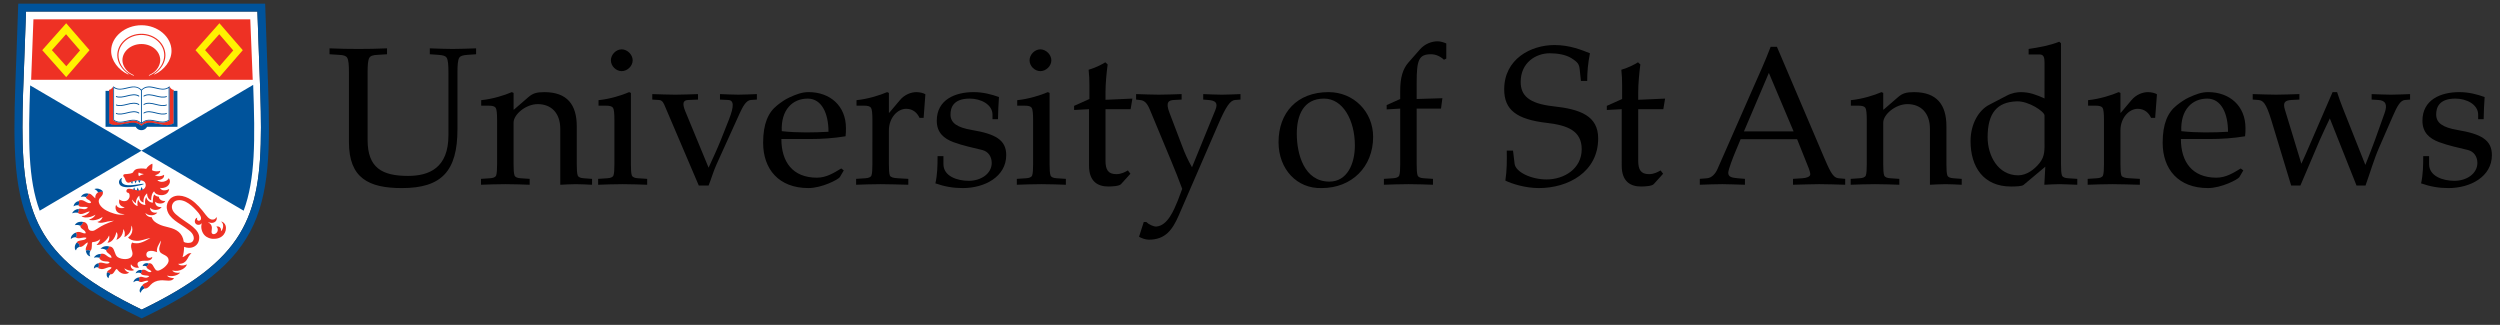 <?xml version="1.0" encoding="utf-8"?>
<!-- Generator: Adobe Illustrator 17.0.1, SVG Export Plug-In . SVG Version: 6.00 Build 0)  -->
<!DOCTYPE svg PUBLIC "-//W3C//DTD SVG 1.1//EN" "http://www.w3.org/Graphics/SVG/1.1/DTD/svg11.dtd">
<svg version="1.1" id="a_x2F_w" xmlns="http://www.w3.org/2000/svg" xmlns:xlink="http://www.w3.org/1999/xlink" x="0px" y="0px"
	 width="437.76px" height="56.88px" viewBox="0 0 437.76 56.88" enable-background="new 0 0 437.76 56.88" xml:space="preserve">
<rect x="0" y="0" width="437.76" height="56.88" fill="#333333" stroke="none"/>
<g>
	<g>
		<g>
			<g>
				<g>
					<g>
						<path d="M61.102,12.696c0-1.306-0.067-2.198-0.307-2.578c-0.207-0.342-0.62-0.479-1.444-0.514L57.702,9.5V8.465
							c1.789,0.078,3.4,0.106,5.085,0.106c1.582,0,3.195-0.028,4.983-0.106V9.5l-1.648,0.104c-0.825,0.035-1.238,0.172-1.445,0.514
							c-0.24,0.38-0.308,1.273-0.308,2.578v11.819c0,4.88,2.539,6.288,7.079,6.288c3.709,0,7.076-1.408,7.076-7.113V12.696
							c0-1.306-0.068-2.198-0.309-2.578c-0.207-0.342-0.619-0.445-1.443-0.514L75.259,9.5V8.465
							c1.373,0.043,2.749,0.106,3.986,0.106c1.375,0,2.611-0.063,4.122-0.106V9.5l-1.511,0.104
							c-0.825,0.068-1.236,0.172-1.441,0.514c-0.243,0.38-0.312,1.273-0.312,2.578v9.93c0,7.354-2.783,10.308-9.725,10.308
							c-5.84,0-9.277-1.751-9.277-8.04V12.696z"/>
						<path d="M89.928,28.741c0,0.928,0.036,1.617,0.175,1.995c0.134,0.307,0.515,0.446,1.097,0.479l1.547,0.104v1.032
							c-1.203-0.035-2.579-0.104-4.262-0.104c-1.682,0-3.059,0.068-4.261,0.104v-1.032l1.55-0.104
							c0.582-0.032,0.959-0.172,1.098-0.479c0.136-0.378,0.171-1.067,0.171-1.995v-7.73c0-1.098-0.069-1.854-0.239-2.127
							c-0.208-0.277-0.552-0.381-1.272-0.381h-1.272v-0.963c2.028-0.205,4.09-0.859,5.359-1.408l0.311,0.139v2.92h0.069l2.54-2.198
							c0.759-0.653,1.41-0.86,2.786-0.86c4.019,0,5.669,2.235,5.669,5.979v6.631c0,0.928,0.035,1.617,0.171,1.995
							c0.139,0.307,0.517,0.446,1.1,0.479l1.408,0.104v1.032c-0.859-0.035-1.856-0.104-2.817-0.104
							c-0.963,0-1.959,0.068-2.749,0.104v-9.759c0-2.852-1.616-4.362-3.953-4.362c-2.096,0-4.225,1.82-4.225,3.229V28.741z"/>
						<path d="M110.474,28.741c0,0.928,0.033,1.617,0.169,1.995c0.141,0.307,0.518,0.446,1.102,0.479l1.579,0.104v1.032
							c-1.237-0.035-2.61-0.104-4.294-0.104c-1.684,0-3.057,0.068-4.295,0.104v-1.032l1.579-0.104
							c0.584-0.032,0.965-0.172,1.1-0.479c0.139-0.378,0.172-1.067,0.172-1.995v-7.73c0-1.098-0.066-1.854-0.239-2.127
							c-0.207-0.277-0.551-0.381-1.271-0.381h-1.271v-0.963c2.026-0.205,4.09-0.859,5.359-1.408l0.312,0.139V28.741z
							 M110.784,10.565c0,0.996-0.93,1.891-1.924,1.891c-1,0-1.892-0.894-1.892-1.891c0-0.995,0.892-1.924,1.892-1.924
							C109.854,8.641,110.784,9.57,110.784,10.565z"/>
						<path d="M125.487,28.741c-0.584,1.272-0.93,2.577-1.411,3.746h-1.716l-5.91-13.848c-0.205-0.479-0.413-1.1-1.064-1.132
							l-1.169-0.069v-0.961c1.342,0.033,2.682,0.102,4.022,0.102c1.338,0,2.643-0.069,3.984-0.102v0.961l-1.682,0.069
							c-0.896,0.032-1.136,0.515-0.553,1.959l4.088,9.893c0.725-1.58,1.479-3.197,2.132-4.811l1.444-3.642
							c0.925-2.372,0.859-3.368-0.173-3.4l-1.409-0.069v-0.961c1.065,0.033,2.165,0.102,3.228,0.102
							c1.068,0,2.168-0.069,3.233-0.102v0.961l-1.065,0.069c-0.86,0.067-1.444,1.272-1.927,2.302L125.487,28.741z"/>
						<path d="M148.128,22.418c0,0.481,0,0.961-0.068,1.445c-2.064,0.343-4.158,0.48-6.22,0.48h-5.017
							c0,4.019,1.994,6.768,6.22,6.768c1.65,0,2.952-0.823,4.262-1.616l0.445,0.344l-0.689,1.172
							c-0.241,0.41-3.16,1.921-5.496,1.921c-5.188,0-7.938-3.298-7.938-7.937c0-3.332,0.895-5.325,2.475-6.562
							c0.652-0.516,1.373-1.031,2.128-1.373c1.204-0.551,2.2-0.93,3.368-0.93C145.343,16.131,148.128,18.535,148.128,22.418z
							 M136.89,22.969c2.819,0.31,5.706,0.242,8.181,0.104c0-3.195-1.17-5.808-3.645-5.808
							C138.779,17.265,136.721,19.223,136.89,22.969z"/>
						<path d="M152.764,21.01c0-1.098-0.071-1.854-0.242-2.127c-0.205-0.277-0.55-0.381-1.27-0.381h-1.272v-0.963
							c2.027-0.205,4.089-0.859,5.36-1.408l0.311,0.139v3.47h0.068l1.854-2.2c0.826-0.997,1.993-1.408,2.886-1.408
							c0.584,0,1.305,0.171,1.58,0.379l-0.307,4.123h-0.722c-0.38-0.824-1.102-1.582-2.339-1.582c-1.514,0-3.021,1.582-3.021,3.781
							v5.908c0,0.928,0.031,1.617,0.17,1.995c0.136,0.307,0.654,0.446,1.443,0.479l1.786,0.104v1.032
							c-1.786-0.035-3.159-0.104-4.845-0.104c-1.684,0-3.057,0.068-4.294,0.104v-1.032l1.579-0.104
							c0.585-0.032,0.964-0.172,1.102-0.479c0.138-0.378,0.171-1.067,0.171-1.995V21.01z"/>
						<path d="M165.2,27.333v1.407c0,2.131,2.439,2.922,4.432,2.922c2.166,0,4.022-1.271,4.022-3.127
							c0-1.098-0.585-1.993-1.648-2.268c-1.513-0.377-3.4-0.757-5.054-1.375c-1.648-0.617-2.919-1.647-2.919-3.744
							c0-3.711,3.23-5.018,6.46-5.018c1.614,0,3.092,0.379,4.431,0.86c-0.101,1.237-0.135,2.507-0.171,3.881h-0.962v-0.788
							c0-1.787-2.027-2.819-3.986-2.819c-2.92,0-3.367,1.618-3.367,2.784c0,1.478,1.135,2.268,3.747,2.715
							c4.087,0.687,6.01,1.717,6.01,4.398c0,3.779-3.777,5.772-7.589,5.772c-1.653,0-3.128-0.239-4.814-0.824
							c0.347-1.513,0.38-3.16,0.38-4.775H165.2z"/>
						<path d="M183.786,28.741c0,0.928,0.036,1.617,0.172,1.995c0.139,0.307,0.516,0.446,1.102,0.479l1.579,0.104v1.032
							c-1.237-0.035-2.61-0.104-4.295-0.104c-1.684,0-3.058,0.068-4.294,0.104v-1.032l1.58-0.104c0.586-0.032,0.963-0.172,1.1-0.479
							c0.137-0.378,0.172-1.067,0.172-1.995v-7.73c0-1.098-0.069-1.854-0.241-2.127c-0.207-0.277-0.549-0.381-1.268-0.381h-1.273
							v-0.963c2.026-0.205,4.089-0.859,5.358-1.408l0.309,0.139V28.741z M184.096,10.565c0,0.996-0.929,1.891-1.926,1.891
							c-0.994,0-1.89-0.894-1.89-1.891c0-0.995,0.896-1.924,1.89-1.924C183.168,8.641,184.096,9.57,184.096,10.565z"/>
						<path d="M188.08,19.258v-0.723l2.681-1.201V14.93c0-0.897-0.035-1.786-0.138-2.715c1.237-0.377,2.336-0.928,2.919-1.307
							l0.414,0.379c-0.207,1.512-0.378,3.436-0.378,4.878v1.308l4.709-0.208l-0.311,1.855h-4.398v9.003
							c0,1.582,0.446,2.371,1.89,2.371c0.893,0,1.548-0.377,2.028-0.654l0.446,0.583l-1.649,1.823
							c-0.31,0.344-1.512,0.413-2.234,0.413c-1.82,0-3.366-0.859-3.366-3.642V19.12L188.08,19.258z"/>
						<path d="M212.818,19.258c0.516-1.271,0-1.649-1.236-1.751l-0.895-0.069v-0.961c1.101,0.033,2.163,0.102,3.264,0.102
							c1.101,0,2.163-0.069,3.265-0.102v0.961l-0.962,0.069c-0.825,0.067-1.582,1.132-2.888,4.157l-6.974,16.08
							c-1.1,2.508-2.336,4.225-5.222,4.225c-0.586,0-1.341-0.273-1.719-0.516l0.824-2.576h0.447
							c0.412,0.413,1.271,0.823,1.753,0.791c1.992-0.14,3.091-2.921,3.746-4.502l0.788-2.096c-0.584-1.615-1.272-3.299-1.925-4.879
							l-3.744-9.002c-0.55-1.305-1.031-1.615-1.786-1.683l-0.621-0.069v-0.961c1.342,0.033,2.647,0.102,3.987,0.102
							c1.342,0,2.646-0.069,3.986-0.102v0.961l-1.307,0.069c-0.962,0.032-1.545,0.378-0.823,2.232l2.198,5.771
							c0.481,1.308,1.032,2.544,1.751,3.779L212.818,19.258z"/>
						<path d="M223.878,24.893c0-5.153,3.23-8.762,8.761-8.762c4.401,0,7.802,3.437,7.802,7.834c0,5.26-3.747,8.968-9.002,8.968
							C227.108,33.071,223.878,29.635,223.878,24.893z M227.074,23.416c0,3.605,1.306,8.384,5.703,8.384
							c3.128,0,4.466-3.128,4.466-6.323c0-4.433-2.098-8.212-5.393-8.212C228.209,17.265,227.074,20.222,227.074,23.416z"/>
						<path d="M253.253,10.256l-0.41,0.206c-0.62-0.583-1.411-0.962-2.269-0.962c-2.131,0-2.509,0.997-2.509,4.914v2.92l4.503-0.137
							l-0.242,1.82h-4.261v9.723c0,0.928,0.033,1.617,0.173,1.995c0.136,0.307,0.516,0.446,1.099,0.479l1.582,0.104v1.032
							c-1.238-0.035-2.611-0.104-4.295-0.104c-1.686,0-3.06,0.068-4.297,0.104v-1.032l1.582-0.104
							c0.582-0.032,0.962-0.172,1.102-0.479c0.134-0.378,0.169-1.067,0.169-1.995v-9.723l-2.371,0.139v-0.758l2.371-1.065v-1.443
							c0-2.266,0.447-3.814,1.444-4.946l1.99-2.269c0.895-1.031,2.132-1.443,3.095-1.443c0.514,0,1.065,0.17,1.544,0.378V10.256z"/>
						<path d="M276.826,14.176l-0.206-1.961c-0.104-0.928-0.242-1.271-1.513-2.062c-0.962-0.584-2.405-0.824-3.745-0.824
							c-2.405,0-5.085,1.615-5.085,5.017c0,2.334,1.374,3.778,5.668,4.26c4.845,0.515,7.901,1.717,7.901,5.636
							c0,5.876-5.256,8.691-10.374,8.691c-2.407,0-4.741-0.755-5.876-1.306c0.275-1.787,0.275-3.641,0.242-5.254h1.098l0.276,2.299
							c0.171,1.445,2.884,2.75,5.601,2.75c3.09,0,6.149-1.889,6.149-5.291c0-3.264-2.542-4.191-6.048-4.604
							c-5.395-0.619-7.523-2.304-7.523-5.876c0-5.325,4.673-7.764,8.796-7.764c2.749,0,4.809,0.892,6.218,1.442
							c-0.346,1.751-0.48,3.23-0.48,4.847H276.826z"/>
						<path d="M281.36,19.258v-0.723l2.68-1.201V14.93c0-0.897-0.034-1.786-0.138-2.715c1.236-0.377,2.336-0.928,2.919-1.307
							l0.412,0.379c-0.202,1.512-0.375,3.436-0.375,4.878v1.308l4.706-0.208l-0.31,1.855h-4.397v9.003
							c0,1.582,0.447,2.371,1.888,2.371c0.896,0,1.548-0.377,2.027-0.654l0.447,0.583l-1.648,1.823
							c-0.31,0.344-1.514,0.413-2.233,0.413c-1.821,0-3.369-0.859-3.369-3.642V19.12L281.36,19.258z"/>
						<path d="M319.459,27.711c0.308,0.688,0.686,1.615,1.099,2.336c0.379,0.652,0.757,1.099,1.375,1.167l1.169,0.104v1.032
							c-1.514-0.035-3.022-0.104-4.57-0.104c-1.204,0-2.718,0.068-4.57,0.104v-1.032l1.614-0.104c0.723-0.032,1.41-0.273,1.41-0.687
							c0-0.48-0.378-1.374-0.723-2.199l-1.579-3.95h-9.896l-0.962,2.304c-0.308,0.719-1.203,3.023-1.203,3.571
							c0,0.722,0.585,0.859,1.649,0.961l1.272,0.104v1.032c-1.648-0.035-2.957-0.104-3.952-0.104c-1.339,0-2.646,0.068-3.951,0.104
							v-1.032l1.273-0.104c0.822-0.068,1.479-0.791,1.853-1.681l6.117-13.918c1.064-2.404,2.231-4.948,3.162-7.42h1.099
							L319.459,27.711z M314.063,23.004l-4.328-10.24l-4.362,10.24H314.063z"/>
						<path d="M329.761,28.741c0,0.928,0.036,1.617,0.173,1.995c0.14,0.307,0.518,0.446,1.1,0.479l1.547,0.104v1.032
							c-1.203-0.035-2.578-0.104-4.26-0.104c-1.688,0-3.059,0.068-4.26,0.104v-1.032l1.547-0.104c0.584-0.032,0.96-0.172,1.1-0.479
							c0.137-0.378,0.17-1.067,0.17-1.995v-7.73c0-1.098-0.07-1.854-0.244-2.127c-0.202-0.277-0.549-0.381-1.27-0.381h-1.271v-0.963
							c2.029-0.205,4.092-0.859,5.361-1.408l0.308,0.139v2.92h0.068l2.542-2.198c0.762-0.653,1.41-0.86,2.785-0.86
							c4.019,0,5.669,2.235,5.669,5.979v6.631c0,0.928,0.036,1.617,0.171,1.995c0.139,0.307,0.518,0.446,1.102,0.479l1.408,0.104
							v1.032c-0.857-0.035-1.855-0.104-2.814-0.104c-0.965,0-1.961,0.068-2.752,0.104v-9.759c0-2.852-1.616-4.362-3.95-4.362
							c-2.095,0-4.228,1.82-4.228,3.229V28.741z"/>
						<path d="M358.004,10.945c0-0.791-0.103-1.41-0.859-1.41h-1.924V8.572c1.819-0.274,3.643-0.583,5.358-1.268l0.311,0.273v21.164
							c0,0.928,0.034,1.617,0.174,1.995c0.134,0.307,0.515,0.446,1.098,0.479l1.582,0.104v1.032c-1.41-0.035-2.27-0.104-3.127-0.104
							c-0.894,0-1.753,0.068-2.647,0.104l0.171-3.162l-3.811,3.194c-0.31,0.241-1.306,0.277-2.201,0.277
							c-4.81,0-7.076-3.434-7.076-7.936c0-3.128,1.512-5.465,3.229-6.356l3.024-1.581c1.03-0.551,1.958-0.654,2.542-0.654
							c1.547,0,2.678,0.448,4.157,1.102V10.945z M358.004,20.222c0-0.688-2.783-2.544-4.844-2.475
							c-3.506,0.103-5.12,2.095-5.12,6.288c0,3.194,1.787,6.664,5.359,6.664c1.443,0,2.817-0.994,3.745-2.164
							c0.962-1.202,0.859-2.373,0.859-3.881V20.222z"/>
						<path d="M368.414,21.01c0-1.098-0.071-1.854-0.241-2.127c-0.208-0.277-0.55-0.381-1.269-0.381h-1.273v-0.963
							c2.026-0.205,4.087-0.859,5.358-1.408l0.311,0.139v3.47h0.068l1.855-2.2c0.828-0.997,1.992-1.408,2.889-1.408
							c0.583,0,1.303,0.171,1.579,0.379l-0.313,4.123h-0.72c-0.374-0.824-1.1-1.582-2.334-1.582c-1.514,0-3.025,1.582-3.025,3.781
							v5.908c0,0.928,0.034,1.617,0.171,1.995c0.14,0.307,0.651,0.446,1.442,0.479l1.787,0.104v1.032
							c-1.787-0.035-3.164-0.104-4.844-0.104c-1.684,0-3.057,0.068-4.297,0.104v-1.032l1.582-0.104
							c0.584-0.032,0.963-0.172,1.1-0.479c0.137-0.378,0.173-1.067,0.173-1.995V21.01z"/>
						<path d="M393.192,22.418c0,0.481,0,0.961-0.071,1.445c-2.061,0.343-4.157,0.48-6.218,0.48h-5.018
							c0,4.019,1.994,6.768,6.219,6.768c1.65,0,2.956-0.823,4.262-1.616l0.447,0.344l-0.689,1.172
							c-0.241,0.41-3.161,1.921-5.498,1.921c-5.185,0-7.936-3.298-7.936-7.937c0-3.332,0.896-5.325,2.473-6.562
							c0.654-0.516,1.377-1.031,2.131-1.373c1.201-0.551,2.2-0.93,3.367-0.93C390.406,16.131,393.192,18.535,393.192,22.418z
							 M381.956,22.969c2.818,0.31,5.701,0.242,8.177,0.104c0-3.195-1.169-5.808-3.643-5.808
							C383.843,17.265,381.786,19.223,381.956,22.969z"/>
						<path d="M408.443,16.131h0.791c0.308,0.996,0.651,1.891,0.996,2.783l3.952,9.963c0.547-1.406,1.131-2.814,1.648-4.258
							l1.721-4.811c0.547-1.512,0.172-2.234-1.103-2.302l-1.166-0.069v-0.961c1.133,0.033,2.23,0.102,3.366,0.102
							c1.133,0,2.233-0.069,3.369-0.102v0.961l-0.896,0.069c-0.789,0.067-1.341,0.995-2.197,2.988l-2.337,5.36
							c-0.928,2.131-1.582,4.434-2.373,6.631h-1.577l-4.673-11.751c-0.586,1.27-1.237,2.578-1.787,3.848l-3.366,7.903h-1.617
							l-3.506-11.543c-0.893-2.889-1.408-3.369-2.266-3.437l-0.961-0.069v-0.961c1.374,0.033,2.709,0.102,4.084,0.102
							s2.717-0.069,4.09-0.102v0.961l-1.373,0.069c-1.169,0.067-1.545,0.445-1.169,1.683l2.886,9.482
							c0.449-0.928,0.828-1.854,1.24-2.781L408.443,16.131z"/>
						<path d="M425.344,27.333v1.407c0,2.131,2.441,2.922,4.434,2.922c2.164,0,4.021-1.271,4.021-3.127
							c0-1.098-0.586-1.993-1.65-2.268c-1.512-0.377-3.4-0.757-5.049-1.375c-1.65-0.617-2.922-1.647-2.922-3.744
							c0-3.711,3.232-5.018,6.459-5.018c1.614,0,3.094,0.379,4.432,0.86c-0.103,1.237-0.137,2.507-0.171,3.881h-0.962v-0.788
							c0-1.787-2.026-2.819-3.986-2.819c-2.918,0-3.365,1.618-3.365,2.784c0,1.478,1.131,2.268,3.74,2.715
							c4.092,0.687,6.016,1.717,6.016,4.398c0,3.779-3.779,5.772-7.592,5.772c-1.648,0-3.128-0.239-4.81-0.824
							c0.342-1.513,0.377-3.16,0.377-4.775H425.344z"/>
					</g>
				</g>
			</g>
		</g>
		<g>
			<path fill="#FFFFFF" d="M4.557,2.017c-0.047,1.265-0.285,7.93-0.285,7.93c-0.182,4.652-0.34,8.733-0.34,12.368
				c0,15.989,3.09,23.269,20.881,31.897c17.789-8.628,20.881-15.906,20.881-31.889c0-3.639-0.16-7.725-0.342-12.381
				c0,0-0.234-6.662-0.281-7.926H4.557z"/>
			<path fill="#EE3124" d="M43.823,3.386H5.854L5.453,13.977h38.801L43.823,3.386z M26.094,13.261l-0.038-0.092
				c0,0,0.283-0.121,0.657-0.354c0.738-0.452,1.346-1.379,1.346-2.27c0-1.563-1.459-2.836-3.292-2.836
				c-1.826,0-3.33,1.273-3.33,2.836c0,0.891,0.615,1.817,1.342,2.27c0.383,0.232,0.667,0.354,0.667,0.354l-0.039,0.092
				c0,0-0.315-0.117-0.696-0.353c-1.28-0.781-1.963-2.066-1.963-3.224c0-1.966,1.825-3.565,4.012-3.565
				c2.196,0,3.997,1.6,3.997,3.565c0,1.157-0.689,2.442-1.962,3.224C26.411,13.144,26.094,13.261,26.094,13.261z M27.034,13.055
				l-0.027-0.093c1.185-0.776,1.961-2.045,1.961-3.278c0-2.081-1.896-3.771-4.209-3.771c-2.303,0-4.224,1.69-4.224,3.771
				c0,1.233,0.77,2.502,1.96,3.278l-0.028,0.093c-1.738-0.796-3.006-2.438-3.006-4.144c0-2.456,2.45-4.493,5.31-4.493
				c2.86,0,5.262,2.037,5.262,4.493C30.032,10.617,28.774,12.259,27.034,13.055z"/>
			<path fill="#EE3124" d="M24.675,21.661h0.178c0.318-0.342,0.701-0.551,1.204-0.551c0.803,0,1.682,0.349,2.424,0.34
				c0.695-0.008,1.14-0.356,1.2-0.4v-5.941c0.109,0.314,0.471,0.646,0.744,0.625v5.863c-0.312,0.238-0.674,0.33-1.073,0.342
				c-0.967,0.033-2.142-0.413-3.146-0.411c-0.556,0.002-1.043,0.144-1.441,0.571c-0.393-0.428-0.908-0.569-1.463-0.571
				c-1.008-0.002-2.167,0.444-3.136,0.411c-0.4-0.012-0.77-0.104-1.074-0.342l0.001-5.863c0.266-0.012,0.599-0.321,0.75-0.625v5.928
				c0.063,0.046,0.458,0.43,1.192,0.43c0.739,0,1.651-0.356,2.425-0.356C24.201,21.111,24.675,21.661,24.675,21.661z"/>
			<path fill="#EE3124" d="M39.504,39.509c-0.116-0.378-0.458-0.693-0.793-0.721c0.07,0.067,0.127,0.12,0.185,0.188
				c0.345,0.402,0.142,1.303-0.223,1.521c0.157-0.541-0.263-0.971-0.805-0.818c0.208,0.114,0.328,0.457,0.238,0.781
				c-0.086,0.307-0.436,0.595-0.78,0.529c-0.466-0.086-0.206-0.697-0.221-1.088c-0.018-0.551-0.368-0.813-0.626-0.936
				c-0.032-0.015-0.005-0.053-0.005-0.053c0.184,0.05,0.36,0.123,0.609,0.12c0.344-0.002,0.613-0.193,0.727-0.346
				c0.135-0.17,0.192-0.462,0.111-0.676c-0.056,0.095-0.139,0.205-0.221,0.282c-0.197,0.185-0.585,0.209-0.869,0.073
				c-0.291-0.137-0.572-0.435-0.789-0.724c-0.752-1.022-1.662-2.062-2.6-2.677c-0.579-0.378-1.343-0.688-2.077-0.708
				c-0.447-0.013-0.887,0.079-1.272,0.322c-0.508,0.326-0.818,0.888-0.882,1.425c-0.076,0.625,0.144,1.252,0.526,1.742
				c0.512,0.651,1.224,1.132,1.918,1.571c0.501,0.321,0.998,0.669,1.467,1.036c0.369,0.295,0.682,0.629,0.788,1.108
				c0.103,0.441-0.096,0.748-0.271,0.897c-0.31,0.26-1.153,0.238-1.464-0.023c-0.198-1.52-1.243-2.187-2.6-2.511
				c-0.649-0.156-1.333-0.317-1.877-0.618c-0.488-0.264-0.927-0.536-1.145-1.172c-0.085,0.02-0.313-0.022-0.489-0.094
				c-0.397-0.151-0.533-0.42-0.606-0.662c0.234,0.239,0.44,0.386,1.046,0.414c0.365,0.018,0.85-0.165,1.041-0.473
				c-0.379,0.051-0.676,0.027-0.895-0.102c-0.207-0.131-0.41-0.418-0.369-0.738c0.361,0.379,1.033,0.517,1.642,0.22
				c0.082-0.04,0.36-0.252,0.372-0.345c-0.326,0.033-0.615-0.026-0.808-0.186c-0.204-0.16-0.323-0.402-0.321-0.742
				c0.208,0.211,0.589,0.326,0.95,0.313c0.37-0.015,0.711-0.162,0.837-0.459c-0.279,0.049-0.551-0.012-0.77-0.147
				c-0.207-0.132-0.358-0.333-0.371-0.587c-0.356-0.027-0.635-0.186-0.809-0.396c-0.206,0.294-0.271,0.97-0.236,1.435
				c-0.574-0.021-1.06-0.422-1.146-0.961c-0.251,0.284-0.291,0.981-0.157,1.369c-0.689-0.041-1.103-0.412-1.266-0.978
				c-0.095,0.201-0.147,0.481-0.142,0.784c0.002,0.084,0.017,0.247,0.038,0.372c0,0-0.167-0.011-0.402-0.177
				c-0.308-0.2-0.579-0.711-0.559-0.959c0.175,0.27,0.403,0.506,0.665,0.671c-0.029-0.622,0.256-1.102,0.596-1.345
				c0.003,0.673,0.216,1.063,0.758,1.204c-0.092-0.397,0.025-0.72,0.117-0.962c0.093-0.236,0.341-0.549,0.481-0.639
				c0.003,0.547,0.262,1.091,0.726,1.215c-0.014-0.424,0.073-0.913,0.227-1.215c0.076-0.141,0.172-0.297,0.291-0.363
				c0.131,0.438,0.69,0.655,1.194,0.672c1.364,0.04,1.432-1.079,1.432-1.079c-0.182,0.087-0.43,0.239-0.888,0.239
				c-0.555,0-0.711-0.445-0.711-0.445c0.324,0.129,0.971-0.037,1.273-0.275c0.195-0.148,0.429-0.467,0.454-0.748
				c0.018-0.272-0.045-0.52-0.225-0.648c-0.225,0.59-1.521,0.902-1.962,0.307c0.486,0.039,0.938-0.179,1.103-0.488
				c0.048-0.076,0.093-0.312,0.055-0.427c0,0-0.355,0.234-0.82,0.253c-0.505,0.021-0.778-0.189-0.778-0.189
				c0.335-0.02,0.976-0.359,0.933-0.775c0,0-0.207,0.077-0.35,0.088c-0.375,0.038-0.837-0.007-1.086-0.188
				c0.009-0.065,0.147-1.02,0.035-1.142c-0.42,0.195-0.819,0.506-1.054,0.912c-0.251-0.041-0.552-0.075-0.901-0.072
				c-0.347,0.004-0.74,0.073-0.925,0.166c-0.085,0.047-0.237,0.158-0.32,0.261c-0.098,0.112-0.129,0.255-0.229,0.319
				c-0.245,0.145-0.643,0.199-0.966,0.226c-0.249,0.021-0.574-0.013-0.653,0.178c-0.083,0.209,0.083,0.322,0.161,0.42
				c0.048,0.077,0.106,0.188,0.142,0.289c0.032,0.09,0.072,0.238,0.122,0.316c0.319,0.509,0.635,0.283,0.99,0.171
				c0.386-0.129,0.913-0.271,1.382-0.268c0.276,0.002,0.575,0.039,0.806,0.188c0.208,0.131,0.318,0.426,0.307,0.674
				c-0.008,0.227-0.104,0.451-0.282,0.598c-0.089,0.087-0.447,0.298-0.926,0.298c-0.587,0-1.175-0.272-1.687-0.286
				c-0.154-0.006-0.31,0.048-0.361,0.101c-0.166,0.161-0.168,0.376-0.02,0.571c0.518-0.01,0.499,0.572,0.425,0.846
				c-0.254,0.655-0.768,0.683-1.01,0.656c-0.302-0.029-0.608-0.161-0.742-0.314c-0.252,0.738,0.249,1.342,0.926,1.373
				c-0.463,0.382-1.392,0.084-1.479-0.421c-0.071,0.07-0.122,0.234-0.131,0.374c-0.059,0.911,0.676,1.281,1.6,1.246
				c-0.539,0.215-1.227,0.106-1.855-0.079c-0.566-0.162-0.888-0.314-1.279-0.511c-0.483-0.23-0.997-0.648-1.248-1.091
				c-0.084-0.153-0.17-0.425-0.159-0.616c0.041-0.695,0.836-0.787,0.73-1.584c-0.558-0.166-1.115,0.104-1.283,0.641
				c-0.046,0.143-0.065,0.313-0.043,0.5c-0.201-0.172-0.401-0.408-0.617-0.591c-0.176-0.16-0.363-0.259-0.572-0.242
				c-0.016,0.001-0.056,0.165-0.198,0.343c-0.053,0.063-0.271,0.26-0.271,0.26c0.009,0.123,0.123,0.26,0.173,0.303
				c0.173,0.15,0.514,0.24,0.654,0.471c0.043,0.07,0.064,0.152,0.054,0.256c-0.151,0.047-0.292,0.045-0.417,0.016
				c-0.428-0.1-0.75-0.482-1.242-0.511c-0.204-0.012-0.411,0.026-0.507,0.165c0.131,0.173,0.108,0.524-0.016,0.735
				c0.078,0.178,0.242,0.249,0.427,0.271c0.28,0.035,0.62-0.018,0.89,0.015c0.141,0.015,0.265,0.056,0.349,0.148
				c-0.161,0.112-0.291,0.198-0.47,0.24c-0.39,0.084-0.86-0.206-1.192-0.024c0,0,0.075,0.156,0.018,0.342
				c-0.045,0.168-0.129,0.322-0.129,0.322c0.173,0.158,0.355,0.222,0.535,0.225c0.359,0.003,0.73-0.212,1.084-0.341
				c0.168-0.062,0.327-0.106,0.483-0.105c-0.288,0.374-0.741,0.729-1.271,0.776c-0.069,0.006-0.166,0.005-0.166,0.005
				c0.004,0.061,0.137,0.129,0.177,0.151c0.119,0.059,0.316,0.108,0.479,0.115c0.71,0.031,1.293-0.211,1.783-0.491
				c-0.219,0.442-0.62,0.699-1.127,0.851c0.048,0.065,0.173,0.085,0.275,0.102c1.093,0.178,2.074-0.559,2.074-0.559
				c-0.024,0.205-0.182,0.513-0.53,0.731c-0.18,0.11-0.379,0.137-0.379,0.137c0.15,0.155,0.552,0.169,0.826,0.148
				c0.317-0.025,0.687-0.158,0.999-0.218c0.498-0.097,0.8-0.071,1.105-0.137c-0.338,0.136-0.688,0.267-1.047,0.405
				c-0.432,0.16-0.838,0.369-1.221,0.578c-0.4,0.217-0.749,0.504-1.127,0.691c-0.411,0.209-0.887,0.118-1.072-0.208
				c-0.092-0.162-0.084-0.334-0.123-0.506c-0.09-0.409-0.396-0.748-0.853-0.745c-0.036,0.354-0.333,0.581-0.481,0.684
				c0.063,0.636,0.885,0.63,0.975,1.282c-0.068,0.046-0.226,0.063-0.385,0.014c-0.339-0.098-0.557-0.229-0.875-0.235
				c-0.18-0.003-0.353,0.034-0.511,0.136c0.062,0.066,0.113,0.142,0.14,0.248c0.051,0.199-0.013,0.43-0.103,0.568
				c0.12,0.129,0.278,0.17,0.455,0.169c0.296-0.001,0.644-0.115,0.906-0.132c0.161-0.01,0.351-0.015,0.493,0.061
				c-0.165,0.414-0.768,0.376-1.226,0.494c-0.218,0.057-0.397,0.146-0.488,0.336c0.311,0.104,0.527,0.328,0.506,0.758
				c0.158,0.01,0.292-0.024,0.414-0.075c0.396-0.171,0.627-0.597,1.021-0.731c-0.013,0.432-0.283,0.682-0.346,1.059
				c-0.021,0.117-0.018,0.246,0.013,0.399c0,0,0.196-0.093,0.402-0.088c0.187,0.006,0.286,0.061,0.388,0.126
				c0.11-0.102,0.171-0.244,0.208-0.396c0.065-0.286,0.045-0.627,0.057-0.904c0.027-0.159,0.021-0.225,0.142-0.245
				c0.541,0.001,1.116-0.298,1.331-0.532c-0.094,0.339-0.208,0.537-0.399,0.76c-0.066,0.072-0.215,0.216-0.274,0.266
				c0.333,0.045,0.671-0.052,0.939-0.223c0.555-0.363,1.033-0.836,1.27-1.423c0.066,0.253,0.047,0.559-0.039,0.806
				c-0.063,0.179-0.179,0.359-0.255,0.445c0.09,0.021,0.27-0.016,0.38-0.061c0.407-0.178,0.702-0.531,0.922-0.981
				c0.109-0.224,0.221-0.53,0.261-0.813c0.234,0.246,0.287,0.654,0.111,1.113c-0.036,0.095-0.105,0.191-0.122,0.225
				c0.27-0.033,0.483-0.219,0.671-0.396c0.317-0.312,0.597-0.918,0.53-1.459c0.303,0.269,0.386,0.986,0.2,1.383
				c0.268-0.07,0.494-0.246,0.684-0.449c0.22-0.23,0.354-0.412,0.485-0.847c0.125-0.417,0.041-0.708,0.041-0.708
				c0.062,0.047,0.139,0.196,0.172,0.326c0.12,0.525-0.028,1.134-0.471,1.557c-0.076,0.072-0.221,0.183-0.241,0.197
				c0.297,0.398,0.823,0.561,1.412,0.59c0.984,0.055,1.567-0.363,2.487-0.465c-0.384,0.174-0.731,0.403-0.96,0.506
				c-0.535,0.251-1.017,0.412-1.438,0.395c-0.247-0.008-0.532-0.007-0.782-0.132c-0.187,0.222-0.221,0.485-0.182,0.858
				c0.054,0.499,0.328,0.82,0.204,1.334c-0.254,0.958-1.958,0.814-2.588,0.348c-0.514-0.382-0.471-1.283-0.933-1.67
				c-0.138-0.116-0.314-0.184-0.565-0.183c-0.089,0.297-0.288,0.472-0.519,0.628c0.033,0.184,0.122,0.315,0.229,0.426
				c0.187,0.202,0.456,0.33,0.613,0.565c0.066,0.096,0.117,0.212,0.134,0.357c-0.17,0.01-0.315-0.028-0.45-0.094
				c-0.347-0.168-0.603-0.512-1.002-0.597c-0.139-0.029-0.295-0.027-0.489,0.023c0.071,0.2-0.051,0.524-0.238,0.667
				c0.147,0.395,0.544,0.615,1.056,0.643c0.285,0.017,0.613-0.012,0.782,0.198c-0.396,0.427-1.027,0.008-1.579,0.008
				c-0.151,0-0.289,0.03-0.426,0.116c0.025,0.033,0.091,0.168,0.103,0.298c0.018,0.192-0.115,0.456-0.115,0.456
				c0.015,0.156,0.337,0.239,0.508,0.26c0.125,0.016,0.266,0.008,0.38-0.014c0.407-0.068,0.85-0.36,1.265-0.321
				c0.064,0.007,0.168,0.033,0.194,0.087c-0.131,0.328-0.464,0.37-0.664,0.582c-0.072,0.077-0.13,0.178-0.153,0.32
				c0.346-0.084,0.461,0.055,0.63,0.268c0.157,0.016,0.29-0.031,0.4-0.111c0.209-0.16,0.355-0.499,0.496-0.666
				c0.051-0.066,0.101-0.16,0.216-0.14c0.066,0.012,0.143,0.149,0.225,0.252c0.286,0.364,0.792,0.657,1.425,0.583
				c0.182-0.022,0.372-0.102,0.492-0.244c-0.405-0.069-0.693-0.344-0.827-0.719c0.354,0.256,0.97,0.483,1.476,0.395
				c0.07-0.014,0.227-0.068,0.253-0.124c-0.396-0.105-0.716-0.499-0.57-0.987c0.178,0.3,0.551,0.578,0.987,0.616
				c0.142,0.013,0.307,0.017,0.432-0.074c-0.07-0.064-0.155-0.142-0.202-0.246c-0.053-0.107-0.083-0.262-0.066-0.396
				c0.051-0.359,0.542-0.455,0.865-0.495c0.413-0.05,0.863,0.048,1.231-0.099c0.267-0.104,0.504-0.307,0.481-0.592
				c-0.137,0.099-0.323,0.186-0.558,0.163c-0.36-0.03-0.473-0.333-0.473-0.548c0-0.433,0.26-0.643,0.771-0.675
				c0.227-0.015,0.584,0.043,0.789,0.13c-0.009-0.002,0.338,0.127,0.34,0.115c-0.148-0.291,0.017-0.803,0.111-1.037
				c0.177-0.403,0.372-0.632,0.481-0.996c0.022,0.074,0.032,0.154,0.022,0.24c-0.043,0.418-0.211,0.664-0.258,1.139
				c-0.027,0.248,0.073,0.604,0.286,0.777c0.416,0.322,1.069,0.439,1.292,0.97c0.163,0.411,0,0.767-0.199,1.032
				c-0.288,0.404-0.723,0.748-1.205,0.977c-0.128,0.062-0.37,0.176-0.602,0.098c-0.415-0.138-0.567-0.919-0.939-1.173
				c-0.139-0.093-0.319-0.124-0.518-0.075c-0.02,0.143-0.054,0.207-0.154,0.334c-0.062,0.08-0.218,0.187-0.217,0.203
				c0.018,0.164,0.125,0.315,0.18,0.365c0.2,0.182,0.619,0.295,0.71,0.544c-0.046,0.067-0.142,0.083-0.227,0.087
				c-0.455,0.016-0.664-0.391-1.089-0.424c-0.1-0.008-0.285,0-0.383,0.076c0.021,0.127,0.011,0.175-0.019,0.275
				c-0.042,0.133-0.077,0.178-0.141,0.27c0.077,0.338,0.648,0.367,1.111,0.408c0.134,0.012,0.288,0.037,0.353,0.135
				c-0.118,0.102-0.263,0.193-0.429,0.225c-0.342,0.062-0.652-0.133-0.978-0.156c-0.114-0.007-0.258,0.031-0.376,0.104
				c0.029,0.072,0.044,0.237,0.016,0.37c-0.035,0.153-0.045,0.236-0.091,0.293c0.055,0.058,0.22,0.148,0.398,0.155
				c0.464,0.015,0.852-0.363,1.334-0.186c-0.188,0.295-0.525,0.314-0.805,0.484c-0.11,0.074-0.234,0.199-0.301,0.332
				c0.101,0.051,0.186,0.117,0.248,0.205c0.052,0.089,0.096,0.174,0.111,0.312c0.582,0.038,0.852-0.349,1.128-0.653
				c0.408-0.446,0.983-0.736,1.764-0.793c0.851-0.059,1.942,0.348,2.328-0.383c-0.472-0.021-1.031-0.116-1.2-0.443
				c0.83,0.239,1.853,0.008,2.272-0.519c-0.57,0.108-1.159-0.024-1.383-0.384c0.636,0.168,1.329,0.074,1.815-0.225
				c0.324-0.192,0.672-0.484,0.758-0.85c-0.043,0.012-0.142,0.061-0.226,0.097c-0.409,0.175-1.125,0.144-1.294-0.184
				c0.368,0.021,0.706-0.044,0.963-0.186c0.355-0.199,0.54-0.498,0.656-0.703c0.14-0.262,0.27-0.525,0.458-0.743
				c0.071-0.085,0.162-0.134,0.231-0.161c-0.06-0.07-0.213-0.078-0.319-0.06c-0.523,0.095-0.752,0.579-1.239,0.68
				c0.183-0.515,0.266-1.2,0.276-1.795c0.997,0.388,1.871,0.087,2.314-0.516c0.269-0.362,0.334-0.806,0.334-1.116
				c0-0.619-0.335-1.078-0.646-1.421c-0.591-0.632-1.333-1.091-2.041-1.578c-0.487-0.337-0.988-0.687-1.399-1.062
				c-0.292-0.264-0.61-0.637-0.686-1.081c-0.109-0.673,0.303-1.187,0.76-1.329c1.497-0.453,3.028,1.164,3.751,2.014
				c0.164,0.188,0.76,0.883,0.524,1.338c-0.066,0.121-0.246,0.195-0.368,0.184c-0.212-0.02-0.385-0.225-0.234-0.546
				c-0.395,0.089-0.559,0.674-0.328,1.003c0.167,0.246,0.457,0.279,0.671,0.24c0.188-0.033,0.363-0.147,0.456-0.295
				c-0.271,0.807,0.037,1.648,0.438,2.09c0.474,0.525,1.148,0.65,1.434,0.668c0.742,0.044,1.481-0.136,1.958-0.746
				C39.503,40.653,39.664,40.045,39.504,39.509z M24.338,30.847c-0.124-0.175-0.153-0.461-0.033-0.644
				c0.292,0.188,0.558,0.219,0.89,0.278C24.907,30.564,24.575,30.671,24.338,30.847z"/>
			<path fill="#FFF200" d="M38.421,4.068l-4.188,4.719l4.188,4.718l4.092-4.718L38.421,4.068z M35.911,8.777l2.485-2.785
				l2.445,2.835l-2.404,2.773L35.911,8.777z"/>
			<path fill="#FFF200" d="M11.589,4.068L7.397,8.786l4.192,4.718l4.089-4.718L11.589,4.068z M9.082,8.777l2.484-2.785l2.446,2.835
				l-2.406,2.773L9.082,8.777z"/>
			<g>
				<path fill-rule="evenodd" clip-rule="evenodd" fill="#00539B" d="M15.498,33.907c-0.067,0.354-0.469,0.603-0.469,0.603
					c-0.406-0.195-0.854-0.013-0.854-0.013C14.329,34.062,14.922,33.747,15.498,33.907z M12.878,36.139c0,0,0.15-0.104,0.301-0.153
					c0.226-0.071,0.424-0.055,0.55-0.042c0,0,0.283-0.415,0.016-0.735C13.308,35.308,12.947,35.648,12.878,36.139z M12.62,37.349
					c0,0,0.534-0.201,1.001-0.092c0,0,0.293-0.389,0.112-0.664C13.158,36.655,12.799,36.965,12.62,37.349z M30.395,21.572
					c0,0-0.352,0.33-1.157,0.33c-0.96,0-2.052-0.414-3.023-0.414c-0.969,0-1.346,0.476-1.449,0.559c0,0-0.49-0.559-1.418-0.559
					c-0.961,0-2.104,0.394-3.23,0.394c-0.588,0-0.918-0.28-1.002-0.31l0.008-5.658h-0.643v6.29h5.283c0,0,0.273,0.591,1.002,0.591
					c0.691,0,0.989-0.591,0.989-0.591c0.972,0.017,5.321,0,5.321,0l-0.014-6.29h-0.67L30.395,21.572z M46.429,0.644l0.33,9.352
					c0.979,25.144,1.348,34.551-21.607,45.591l-0.339,0.161l-0.334-0.161C1.521,44.547,1.889,35.141,2.866,10.001L3.197,0.64
					L46.429,0.644z M4.557,2.017c-0.047,1.265-0.285,7.93-0.285,7.93c-0.182,4.652-0.34,8.733-0.34,12.368
					c0,15.989,3.09,23.269,20.881,31.897c17.789-8.628,20.881-15.906,20.881-31.889c0-3.639-0.16-7.725-0.342-12.381
					c0,0-0.234-6.662-0.281-7.926H4.557z M42.665,36.892c2.053-5.518,2.017-12.377,1.669-22.033L6.953,36.892
					c-2.046-5.5-2.018-12.331-1.671-21.938L42.665,36.892z M24.653,31.589c-0.147-0.039-0.313-0.049-0.467-0.006
					c0,0,0.14,0.334,0.196,0.469C24.442,31.912,24.583,31.728,24.653,31.589 M23.954,31.609c-0.139,0-0.3,0.035-0.391,0.072
					c0.053,0.113,0.148,0.434,0.153,0.434C23.785,31.971,23.89,31.765,23.954,31.609 M23.278,31.754
					c-0.082-0.001-0.26,0.063-0.347,0.11c0,0,0.154,0.24,0.202,0.344L23.278,31.754 M18.013,33.599
					c-0.018-0.174-0.253-0.348-0.367-0.4c-0.269-0.127-0.432-0.184-0.753-0.175c-0.228,0.008-0.356,0.081-0.356,0.081
					c0.233,0.143,0.544,0.289,0.632,0.609C17.389,33.581,17.707,33.546,18.013,33.599z M24.767,32.734
					c-0.072,0.145-0.108,0.443-0.176,0.594c0.147,0.033,0.307-0.092,0.415-0.148C24.929,33.049,24.843,32.863,24.767,32.734
					 M23.499,32.816c-0.053,0.085-0.128,0.271-0.205,0.367c0.112,0.035,0.295,0.084,0.384,0.072
					C23.621,33.15,23.551,32.915,23.499,32.816 M24.12,32.818c-0.029,0.141-0.158,0.41-0.195,0.516
					c0.141,0.027,0.277,0.07,0.406,0.04C24.266,33.239,24.155,32.95,24.12,32.818z M14.524,38.862
					c-0.046-0.024-0.253-0.034-0.314-0.034c-0.591-0.006-0.931,0.25-1.111,0.596c0.286-0.044,0.722-0.075,0.943,0.122
					C14.394,39.355,14.565,39.005,14.524,38.862z M13.247,40.742c0,0-0.292,0.067-0.605,0.426c-0.13,0.152-0.287,0.443-0.228,0.69
					c0,0,0.17-0.19,0.471-0.279c0.171-0.05,0.308-0.046,0.4-0.021C13.445,41.464,13.525,40.915,13.247,40.742z M13.425,42.486
					c-0.208,0.214-0.398,0.619-0.312,1.054c0.041,0.208,0.196,0.304,0.196,0.304c0.053-0.262,0.267-0.563,0.622-0.6
					C14.021,42.773,13.606,42.486,13.425,42.486z M18.008,43.247c-0.246,0.125-0.408,0.317-0.408,0.317
					c0.649-0.065,0.963,0.216,0.963,0.216c0.197-0.043,0.543-0.355,0.519-0.628C18.732,43.04,18.284,43.114,18.008,43.247z
					 M15.033,43.895c0,0,0.033,0.493,0.377,0.796c0.1,0.092,0.241,0.191,0.408,0.186c-0.2-0.244-0.143-0.666,0.005-0.943
					C15.644,43.757,15.245,43.761,15.033,43.895z M16.455,45.136c0,0,0.2-0.082,0.49-0.072c0.227,0.006,0.415,0.064,0.415,0.064
					c0.181-0.082,0.374-0.473,0.238-0.667C17.059,44.483,16.588,44.755,16.455,45.136z M25.998,46.118 M25.998,46.118
					c-0.434-0.126-0.952,0.059-1.028,0.482c0.193-0.066,0.487-0.09,0.656,0.055C25.845,46.515,26.005,46.322,25.998,46.118z
					 M17.193,46.093c-0.414,0.107-0.765,0.418-0.752,0.951c0.411-0.405,0.74-0.197,0.74-0.197
					C17.375,46.646,17.345,46.206,17.193,46.093 M24.817,47.304c-0.479-0.143-0.966,0.178-1.068,0.576
					c0.169-0.123,0.602-0.223,0.909-0.031C24.755,47.8,24.896,47.486,24.817,47.304z M18.711,47.761c0,0-0.193,0.729,0.325,0.955
					c0,0-0.092-0.388,0.306-0.688C19.235,47.788,18.933,47.636,18.711,47.761z M24.338,48.564c-0.43,0.047-0.931,0.395-0.982,0.873
					c0,0,0.125-0.109,0.328-0.195c0.148-0.067,0.427-0.106,0.58-0.015C24.399,49.156,24.451,48.658,24.338,48.564z M24.89,50.013
					c-0.19,0.146-0.49,0.614-0.433,0.979c0.029,0.183,0.177,0.271,0.177,0.271c0.076-0.326,0.365-0.633,0.614-0.733
					C25.299,50.339,25.037,50.019,24.89,50.013z"/>
				<path fill-rule="evenodd" clip-rule="evenodd" fill="#00539B" d="M21.389,31.148c-0.265,0.055-0.59,0.386-0.55,0.809
					c0.048,0.509,0.502,0.798,1.405,0.828c0.738,0.025,1.725-0.197,2.352-0.348c0.445-0.106,0.653-0.24,0.653-0.24
					c-0.172-0.021-0.421-0.014-0.635,0.025c-0.73,0.12-1.639,0.25-2.216,0.209c-0.461-0.031-1.121-0.183-1.131-0.824
					C21.263,31.371,21.389,31.148,21.389,31.148z"/>
			</g>
			<path fill="#00539B" d="M29.681,21.05c-0.06,0.044-0.505,0.393-1.2,0.4c-0.742,0.009-1.621-0.34-2.424-0.34
				c-0.503,0-0.886,0.209-1.204,0.551h-0.178c0,0-0.474-0.551-1.215-0.551c-0.774,0-1.687,0.356-2.425,0.356
				c-0.734,0-1.129-0.384-1.192-0.43v-5.928l0.131,0.1c0.66,0.518,1.417,0.33,2.231,0.13c0.871-0.218,1.79-0.412,2.561,0.361
				c0.771-0.784,1.665-0.583,2.555-0.361c0.802,0.2,1.573,0.388,2.225-0.13l0.137-0.1V21.05z"/>
			<path fill-rule="evenodd" clip-rule="evenodd" fill="#FFFFFF" d="M19.973,20.972c0.66,0.516,1.416,0.352,2.229,0.168
				c0.854-0.197,1.743-0.356,2.483,0.325v-5.632c-0.702-0.771-1.541-0.562-2.441-0.338c-0.768,0.186-1.578,0.362-2.27-0.087V20.972z
				"/>
			<path fill-rule="evenodd" clip-rule="evenodd" fill="#FFFFFF" d="M29.531,15.408c-0.688,0.449-1.487,0.273-2.251,0.087
				c-0.901-0.225-1.748-0.395-2.44,0.322v5.646c0.752-0.68,1.628-0.521,2.483-0.324c0.801,0.184,1.587,0.291,2.209-0.16V15.408z"/>
			<g>
				<path fill-rule="evenodd" clip-rule="evenodd" fill="#00539B" d="M24.364,18.226v0.192c-0.642-0.427-1.366-0.249-2.125-0.056
					c-0.655,0.156-1.329,0.322-1.932,0.09v-0.172c0.568,0.245,1.213,0.092,1.891-0.077C22.931,18.021,23.696,17.837,24.364,18.226z"
					/>
				<path fill-rule="evenodd" clip-rule="evenodd" fill="#00539B" d="M24.364,16.747v0.193c-0.642-0.426-1.366-0.25-2.125-0.054
					c-0.655,0.155-1.329,0.322-1.932,0.091v-0.174c0.568,0.247,1.213,0.092,1.891-0.078C22.931,16.542,23.696,16.357,24.364,16.747z
					"/>
				<path fill-rule="evenodd" clip-rule="evenodd" fill="#00539B" d="M24.364,19.716v0.19c-0.642-0.427-1.366-0.245-2.125-0.056
					c-0.655,0.158-1.329,0.324-1.932,0.088v-0.17c0.569,0.247,1.214,0.092,1.891-0.074C22.932,19.506,23.696,19.327,24.364,19.716z"
					/>
				<path fill-rule="evenodd" clip-rule="evenodd" fill="#00539B" d="M27.315,18.203c0.676,0.169,1.31,0.322,1.887,0.077v0.172
					c-0.614,0.232-1.273,0.066-1.927-0.09c-0.761-0.193-1.498-0.371-2.126,0.056v-0.192C25.815,17.837,26.583,18.021,27.315,18.203z
					"/>
				<path fill-rule="evenodd" clip-rule="evenodd" fill="#00539B" d="M27.315,16.726c0.676,0.17,1.31,0.325,1.887,0.078v0.174
					c-0.614,0.231-1.273,0.064-1.927-0.091c-0.761-0.196-1.497-0.372-2.126,0.054v-0.193C25.815,16.357,26.583,16.542,27.315,16.726
					z"/>
				<path fill-rule="evenodd" clip-rule="evenodd" fill="#00539B" d="M27.315,19.695c0.675,0.166,1.31,0.321,1.887,0.074v0.17
					c-0.614,0.236-1.273,0.07-1.927-0.088c-0.761-0.189-1.498-0.371-2.126,0.056v-0.19C25.815,19.327,26.582,19.506,27.315,19.695z"
					/>
			</g>
		</g>
	</g>
</g>
</svg>
